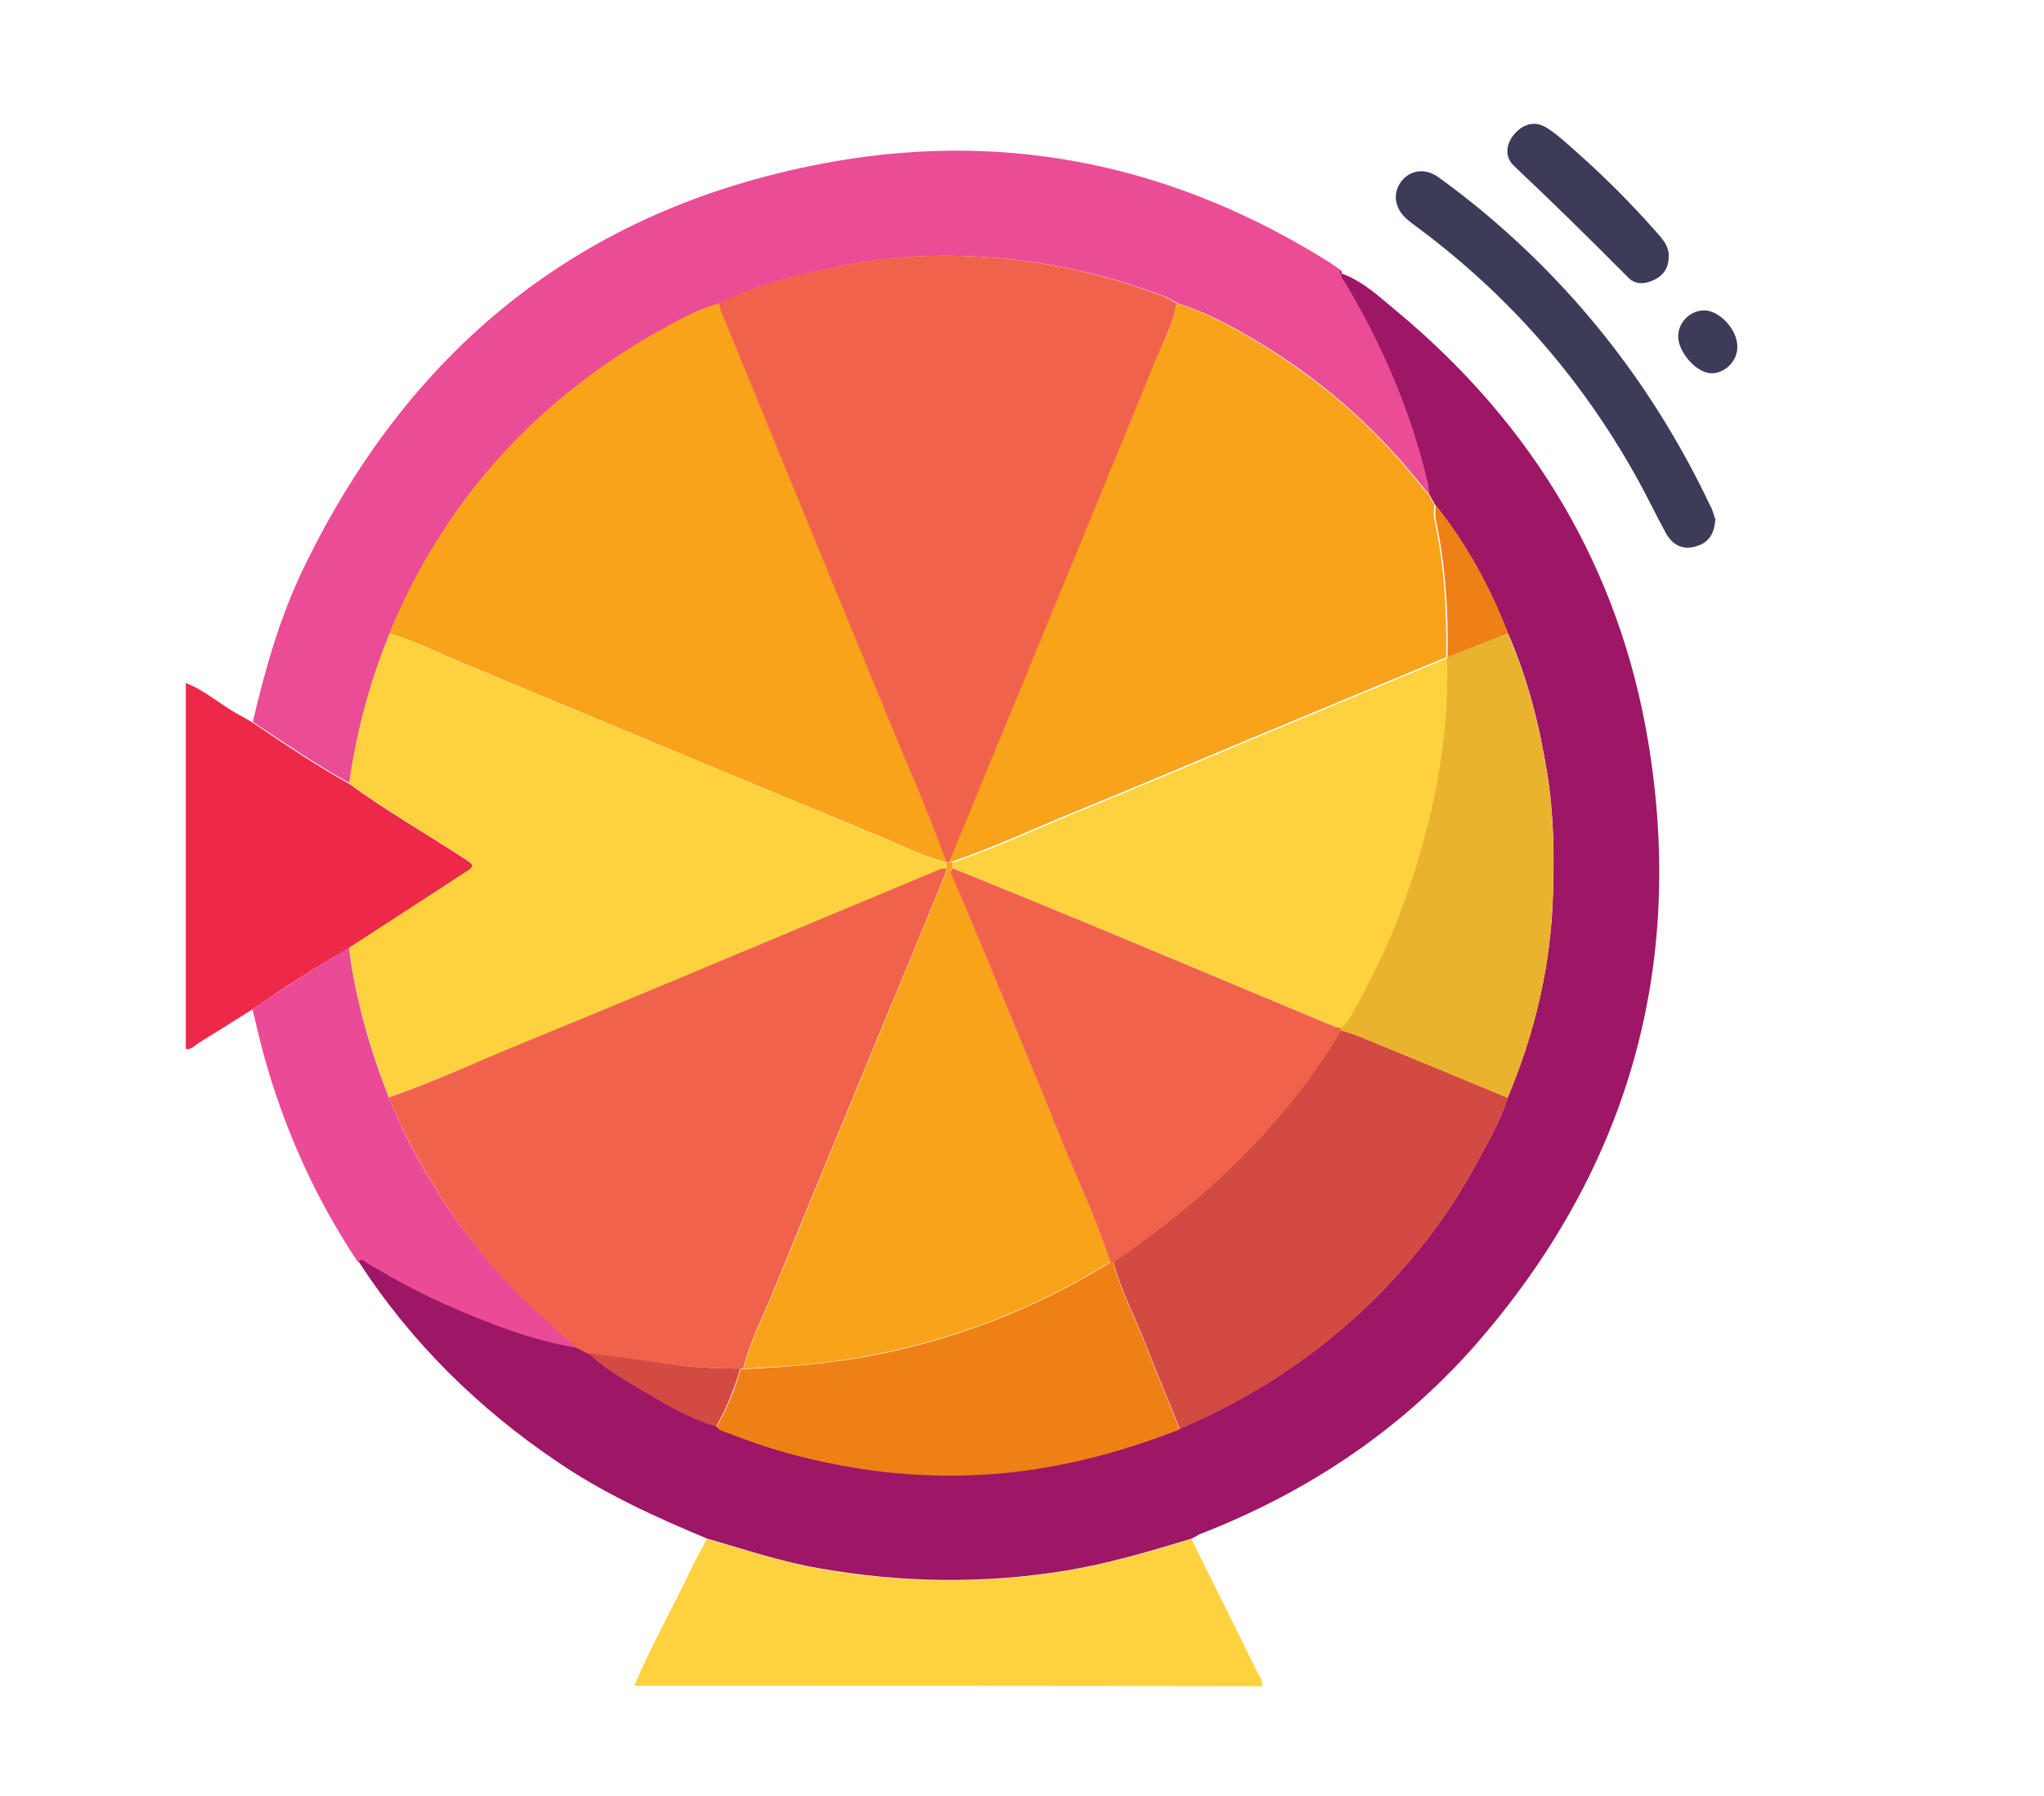 <svg width="33" height="29" viewBox="0 0 33 29" fill="none" xmlns="http://www.w3.org/2000/svg">
<path d="M10.242 27.221C10.501 26.593 10.839 26.006 11.131 25.391C11.218 25.204 11.317 25.031 11.41 24.851C12.014 25.024 12.605 25.218 13.222 25.331C14.542 25.565 15.856 25.585 17.183 25.371C17.887 25.258 18.564 25.058 19.234 24.851C19.586 25.558 19.937 26.266 20.289 26.981C20.329 27.061 20.395 27.128 20.375 27.228C16.998 27.221 13.62 27.221 10.242 27.221Z" fill="#FED23F"/>
<path d="M4.075 16.298C3.79 16.478 3.504 16.658 3.212 16.838C3.146 16.879 3.093 16.952 3 16.939C3 14.969 3 12.999 3 11.029C3.312 11.149 3.557 11.377 3.849 11.537C3.929 11.577 4.002 11.624 4.082 11.67C4.593 12.018 5.104 12.358 5.641 12.659C6.225 13.086 6.856 13.447 7.459 13.84C7.685 13.987 7.685 13.981 7.459 14.127C6.856 14.521 6.245 14.915 5.641 15.309C5.097 15.61 4.586 15.95 4.075 16.298Z" fill="#ED2849"/>
<path d="M19.24 24.844C18.563 25.05 17.887 25.251 17.19 25.364C15.869 25.578 14.549 25.558 13.228 25.324C12.611 25.218 12.014 25.017 11.416 24.844C10.58 24.496 9.764 24.122 9.014 23.615C7.727 22.747 6.638 21.678 5.789 20.37C5.855 20.283 5.902 20.363 5.948 20.39C6.353 20.63 6.771 20.857 7.203 21.051C7.886 21.358 8.583 21.625 9.326 21.752C9.386 21.785 9.445 21.812 9.512 21.846C9.744 22.079 10.03 22.239 10.308 22.406C10.713 22.647 11.118 22.894 11.569 23.027C11.629 23.094 11.708 23.101 11.781 23.134C12.458 23.401 13.162 23.588 13.885 23.702C14.714 23.829 15.551 23.849 16.38 23.755C17.302 23.648 18.192 23.408 19.048 23.067C20.222 22.567 21.277 21.872 22.193 20.971C22.81 20.356 23.348 19.669 23.773 18.901C23.985 18.514 24.211 18.14 24.343 17.719C24.781 16.671 25.04 15.582 25.073 14.447C25.093 13.793 25.087 13.145 24.98 12.491C24.854 11.709 24.662 10.948 24.343 10.22C24.051 9.472 23.673 8.778 23.169 8.15C23.136 8.09 23.102 8.03 23.069 7.97C23.062 7.897 23.056 7.823 23.036 7.756C22.764 6.628 22.313 5.58 21.722 4.585C21.689 4.531 21.636 4.485 21.649 4.411C22.007 4.538 22.273 4.798 22.558 5.032C24.748 6.855 26.148 9.179 26.613 11.996C27.203 15.589 26.301 18.801 23.945 21.572C22.698 23.041 21.151 24.082 19.36 24.777C19.32 24.803 19.28 24.823 19.24 24.844Z" fill="#9E1666"/>
<path d="M21.654 4.411C21.641 4.485 21.694 4.532 21.727 4.585C22.318 5.58 22.769 6.628 23.041 7.757C23.061 7.83 23.061 7.904 23.074 7.97C23.054 7.957 23.034 7.944 23.021 7.924C22.304 7.009 21.462 6.234 20.473 5.62C20.008 5.333 19.537 5.059 19.013 4.899C18.94 4.859 18.874 4.812 18.801 4.785C17.712 4.371 16.591 4.151 15.43 4.131C14.746 4.118 14.069 4.184 13.406 4.331C12.795 4.465 12.185 4.605 11.627 4.899C11.302 4.986 11.01 5.146 10.718 5.306C8.687 6.435 7.194 8.064 6.298 10.227C5.973 11.002 5.761 11.81 5.641 12.644C5.104 12.344 4.593 11.997 4.082 11.656C4.281 10.802 4.52 9.96 4.905 9.166C6.67 5.52 9.524 3.29 13.498 2.602C16.332 2.114 18.986 2.689 21.435 4.218C21.508 4.264 21.581 4.318 21.654 4.365C21.628 4.385 21.608 4.405 21.661 4.418L21.654 4.411Z" fill="#EB4C96"/>
<path d="M27.693 8.384C27.68 8.624 27.581 8.771 27.368 8.825C27.156 8.885 26.997 8.791 26.897 8.611C26.724 8.297 26.572 7.97 26.393 7.656C25.51 6.087 24.349 4.765 22.909 3.69C22.836 3.636 22.763 3.583 22.696 3.523C22.511 3.349 22.484 3.116 22.623 2.929C22.763 2.748 23.002 2.708 23.214 2.855C23.446 3.022 23.672 3.196 23.891 3.376C25.484 4.691 26.718 6.287 27.607 8.157C27.654 8.237 27.673 8.331 27.693 8.384Z" fill="#3C3B58"/>
<path d="M26.941 4.144C26.941 4.318 26.861 4.444 26.709 4.518C26.563 4.591 26.404 4.598 26.297 4.491C25.687 3.877 25.07 3.269 24.439 2.675C24.287 2.528 24.313 2.321 24.453 2.161C24.599 1.994 24.791 1.947 24.977 2.067C25.156 2.181 25.309 2.328 25.468 2.468C25.926 2.875 26.357 3.309 26.762 3.77C26.861 3.883 26.948 3.99 26.941 4.144Z" fill="#3C3B58"/>
<path d="M27.631 6.027C27.399 6.027 27.107 5.706 27.094 5.446C27.087 5.219 27.273 5.019 27.505 5.012C27.758 5.005 28.056 5.326 28.049 5.606C28.049 5.826 27.857 6.027 27.631 6.027Z" fill="#3C3B58"/>
<path d="M21.656 4.419C21.609 4.405 21.623 4.385 21.649 4.365C21.656 4.379 21.662 4.385 21.662 4.399C21.669 4.405 21.662 4.412 21.656 4.419Z" fill="#9E1666"/>
<path d="M9.317 21.765C8.573 21.639 7.877 21.365 7.193 21.064C6.762 20.871 6.344 20.644 5.939 20.403C5.892 20.377 5.846 20.296 5.78 20.383C4.99 19.195 4.446 17.906 4.127 16.51C4.114 16.437 4.094 16.37 4.074 16.297C4.585 15.956 5.103 15.609 5.634 15.302C5.74 16.136 5.972 16.938 6.277 17.719C6.722 18.821 7.366 19.802 8.162 20.677C8.52 21.064 8.932 21.405 9.317 21.765Z" fill="#EB4B96"/>
<path d="M6.28 17.719C5.975 16.937 5.743 16.136 5.637 15.301C6.241 14.908 6.851 14.514 7.455 14.12C7.681 13.973 7.681 13.979 7.455 13.832C6.851 13.438 6.221 13.078 5.637 12.651C5.756 11.816 5.969 11.008 6.287 10.233C6.692 10.347 7.07 10.547 7.462 10.707C9.705 11.642 11.954 12.577 14.197 13.505C14.556 13.652 14.901 13.839 15.285 13.933C15.285 13.966 15.285 13.999 15.285 14.033C15.206 14.026 15.146 14.059 15.073 14.086C14.449 14.347 13.825 14.607 13.202 14.867C11.622 15.522 10.05 16.189 8.47 16.837C7.747 17.124 7.03 17.458 6.28 17.719Z" fill="#FED23F"/>
<path d="M18.995 4.898C19.52 5.059 19.991 5.332 20.455 5.62C21.444 6.234 22.287 7.002 23.004 7.923C23.017 7.943 23.043 7.957 23.057 7.97C23.09 8.03 23.123 8.09 23.156 8.15C23.156 8.224 23.143 8.304 23.156 8.371C23.316 9.112 23.362 9.86 23.349 10.607L23.342 10.614C22.433 10.995 21.524 11.369 20.615 11.749C19.52 12.203 18.425 12.671 17.33 13.118C16.673 13.385 16.036 13.686 15.366 13.913C15.346 13.913 15.332 13.913 15.312 13.913C15.751 12.851 16.188 11.783 16.626 10.721C17.283 9.118 17.947 7.523 18.597 5.92C18.75 5.586 18.936 5.266 18.995 4.898Z" fill="#F9A31B"/>
<path d="M6.277 17.72C7.021 17.466 7.737 17.125 8.467 16.831C10.047 16.184 11.619 15.523 13.199 14.862C13.822 14.601 14.446 14.341 15.07 14.081C15.136 14.054 15.203 14.014 15.282 14.027C15.269 14.067 15.262 14.107 15.249 14.141C14.904 14.989 14.552 15.83 14.201 16.678C13.63 18.06 13.059 19.442 12.495 20.825C12.323 21.245 12.11 21.652 11.998 22.1C11.984 22.1 11.964 22.1 11.951 22.1C11.5 22.1 11.049 22.067 10.597 22.006C10.232 21.953 9.867 21.906 9.496 21.86C9.436 21.826 9.376 21.799 9.31 21.766C8.918 21.405 8.514 21.072 8.155 20.678C7.366 19.803 6.729 18.821 6.277 17.72Z" fill="#F1624C"/>
<path d="M24.343 17.725C24.21 18.146 23.985 18.526 23.773 18.907C23.348 19.675 22.81 20.363 22.193 20.977C21.284 21.878 20.229 22.573 19.048 23.074C18.869 22.626 18.683 22.186 18.51 21.738C18.331 21.284 18.105 20.85 17.973 20.376C18.862 19.762 19.705 19.087 20.428 18.279C20.886 17.772 21.297 17.224 21.649 16.637C21.742 16.663 21.835 16.69 21.921 16.724C22.731 17.057 23.54 17.391 24.343 17.725Z" fill="#D34A43"/>
<path d="M17.97 20.384C18.103 20.858 18.328 21.292 18.508 21.746C18.68 22.194 18.866 22.634 19.045 23.081C18.183 23.422 17.293 23.662 16.378 23.769C15.541 23.863 14.712 23.843 13.882 23.716C13.159 23.602 12.462 23.422 11.779 23.148C11.706 23.122 11.62 23.108 11.566 23.041C11.739 22.748 11.865 22.434 11.958 22.107C11.971 22.107 11.991 22.107 12.004 22.107C12.641 22.08 13.278 22.026 13.909 21.92C15.349 21.666 16.689 21.152 17.93 20.384C17.944 20.377 17.957 20.377 17.97 20.384Z" fill="#EF8015"/>
<path d="M24.341 17.726C23.532 17.392 22.729 17.058 21.919 16.724C21.833 16.691 21.733 16.664 21.647 16.638C21.647 16.624 21.641 16.611 21.641 16.591C21.747 16.531 21.793 16.424 21.846 16.324C22.238 15.643 22.556 14.928 22.795 14.181C23.174 13.025 23.392 11.843 23.359 10.621L23.366 10.615C23.691 10.488 24.016 10.354 24.341 10.227C24.66 10.955 24.852 11.717 24.979 12.498C25.085 13.146 25.091 13.8 25.071 14.454C25.038 15.589 24.786 16.678 24.341 17.726Z" fill="#E9B32D"/>
<path d="M24.346 10.226C24.021 10.353 23.695 10.487 23.37 10.614C23.384 9.859 23.337 9.111 23.178 8.377C23.165 8.303 23.178 8.23 23.178 8.156C23.675 8.777 24.06 9.478 24.346 10.226Z" fill="#EF8015"/>
<path d="M11.953 22.099C11.853 22.426 11.734 22.74 11.561 23.033C11.103 22.9 10.705 22.653 10.3 22.413C10.021 22.245 9.736 22.085 9.504 21.852C9.869 21.898 10.241 21.945 10.605 21.998C11.05 22.072 11.501 22.099 11.953 22.099Z" fill="#D34A43"/>
<path d="M15.284 13.926C14.899 13.833 14.554 13.646 14.195 13.499C11.946 12.571 9.703 11.636 7.46 10.701C7.068 10.541 6.697 10.347 6.285 10.227C7.181 8.063 8.674 6.434 10.705 5.306C10.99 5.145 11.289 4.985 11.614 4.898C11.62 4.939 11.627 4.979 11.64 5.019C12.543 7.215 13.452 9.412 14.348 11.609C14.666 12.377 15.011 13.138 15.284 13.926Z" fill="#F9A31B"/>
<path d="M15.279 13.925C15 13.137 14.662 12.383 14.343 11.608C13.441 9.411 12.538 7.214 11.636 5.018C11.623 4.984 11.616 4.938 11.609 4.897C12.167 4.604 12.777 4.463 13.388 4.33C14.051 4.183 14.735 4.116 15.412 4.13C16.573 4.15 17.695 4.37 18.783 4.784C18.856 4.811 18.922 4.864 18.995 4.897C18.936 5.265 18.743 5.585 18.61 5.926C17.96 7.528 17.296 9.131 16.64 10.727C16.201 11.788 15.764 12.857 15.325 13.918C15.312 13.918 15.292 13.918 15.279 13.925Z" fill="#F1624C"/>
<path d="M15.282 13.919C15.295 13.919 15.309 13.919 15.329 13.919C15.348 13.919 15.362 13.919 15.382 13.919C15.382 13.952 15.382 13.979 15.382 14.012C15.348 14.046 15.342 14.072 15.362 14.119C15.468 14.366 15.581 14.613 15.68 14.86C16.171 16.042 16.662 17.231 17.147 18.419C17.412 19.067 17.704 19.708 17.93 20.376C16.689 21.144 15.348 21.658 13.908 21.912C13.278 22.025 12.641 22.072 12.004 22.099C12.117 21.651 12.329 21.244 12.502 20.823C13.066 19.441 13.636 18.059 14.207 16.677C14.559 15.829 14.904 14.987 15.255 14.139C15.269 14.099 15.275 14.059 15.289 14.026C15.282 13.986 15.282 13.952 15.282 13.919Z" fill="#F9A31B"/>
<path d="M15.387 14.02C15.387 13.987 15.387 13.96 15.387 13.927C16.057 13.7 16.701 13.399 17.351 13.132C18.453 12.684 19.541 12.217 20.636 11.763C21.545 11.383 22.454 11.008 23.363 10.628C23.396 11.85 23.177 13.025 22.799 14.187C22.554 14.935 22.242 15.649 21.85 16.33C21.797 16.424 21.751 16.537 21.644 16.597C21.611 16.591 21.578 16.591 21.552 16.577C20.364 16.083 19.176 15.582 17.988 15.088C17.119 14.728 16.249 14.374 15.387 14.02Z" fill="#FED23F"/>
<path d="M15.384 14.021C16.254 14.374 17.116 14.728 17.986 15.089C19.174 15.583 20.361 16.084 21.549 16.578C21.576 16.591 21.616 16.591 21.642 16.598C21.642 16.611 21.649 16.625 21.649 16.645C21.304 17.239 20.886 17.78 20.428 18.287C19.704 19.095 18.862 19.776 17.973 20.384C17.959 20.384 17.946 20.384 17.926 20.377C17.707 19.709 17.409 19.075 17.143 18.421C16.665 17.232 16.168 16.05 15.677 14.862C15.577 14.615 15.464 14.368 15.358 14.121C15.345 14.081 15.351 14.047 15.384 14.021Z" fill="#F1624C"/>
</svg>
